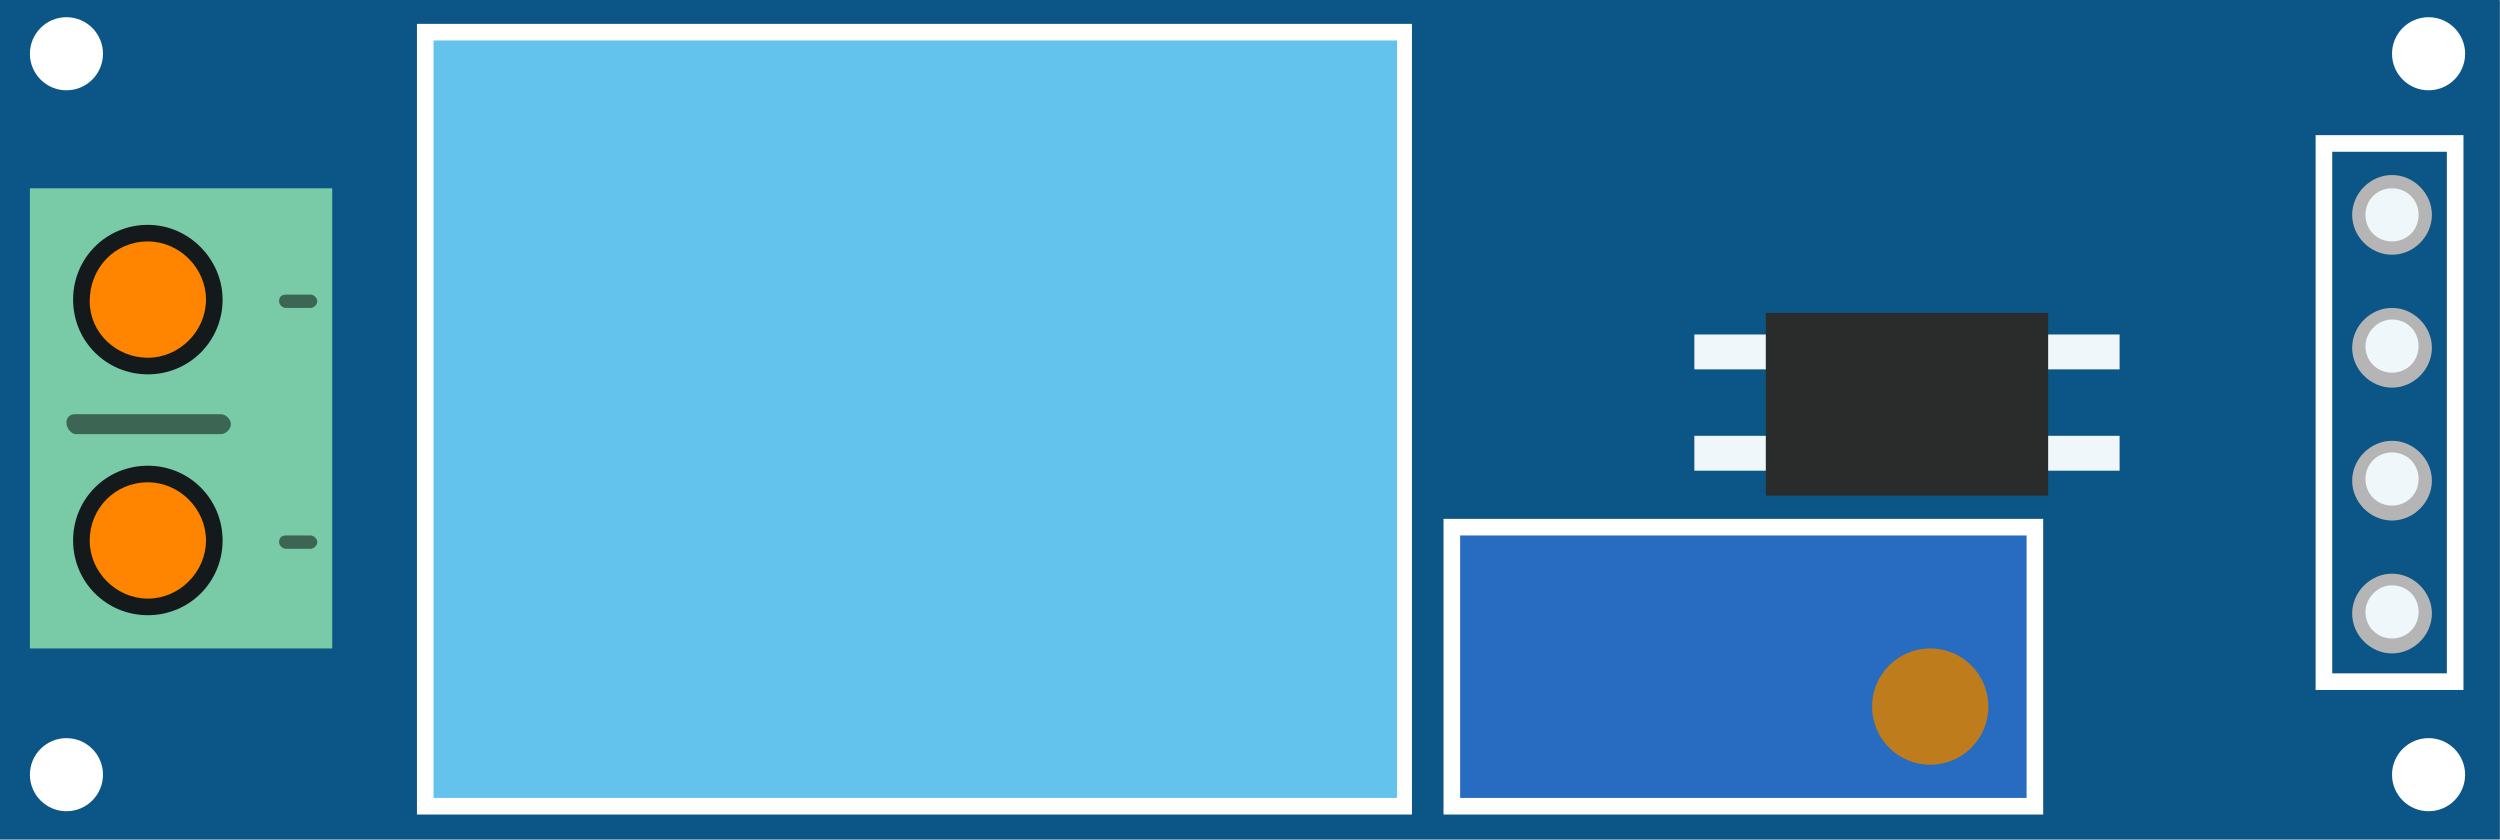 <?xml version="1.0" encoding="utf-8"?>
<!-- Generator: Adobe Illustrator 23.0.0, SVG Export Plug-In . SVG Version: 6.00 Build 0)  -->
<svg version="1.1" xmlns="http://www.w3.org/2000/svg" xmlns:xlink="http://www.w3.org/1999/xlink" width="150.477px" height="50.564px"
	 viewBox="0 0 150.5 50.5" style="enable-background:new 0 0 150.5 50.5;" xml:space="preserve">
<rect x="0" y="0" width="150.5" height="50.5" fill="#808080" stroke="none"/>
<style type="text/css">
	.st0{fill:#0B5686;}
	.st1{fill:#64C3ED;}
	.st2{fill:#FFFFFF;}
	.st3{fill:#79CBA7;}
	.st4{fill:#FF8500;}
	.st5{fill:#141A1C;}
	.st6{opacity:0.5;}
	.st7{fill:#286CC2;}
	.st8{fill:#BE7C1C;}
	.st9{fill:#292C2B;}
	.st10{fill:#EFF7FA;}
	.st11{fill:#B5B5B5;}
	.st12{opacity:0.25;}
</style>
<g id="Layer_2">
	<rect y="-0.1" transform="matrix(-1 4.489552e-11 -4.489552e-11 -1 150.476 50.393)" class="st0" width="150.5" height="50.6"/>
	<g>
		<rect x="25.6" y="1.9" class="st1" width="58.9" height="46.6"/>
		<path class="st2" d="M84.1,2.4V48H26.1V2.4H84.1 M85.1,1.4h-1H26.1h-1v1V48v1h1h57.9h1v-1V2.4V1.4L85.1,1.4z"/>
	</g>
	<g>
		<rect x="1.8" y="11.3" class="st3" width="18.2" height="27.7"/>
		<g>
			<path class="st4" d="M8.9,36.6c-2.2,0-4-1.8-4-4c0-2.2,1.8-4,4-4s4,1.8,4,4C12.9,34.8,11.1,36.6,8.9,36.6z"/>
			<path class="st5" d="M8.9,29c1.9,0,3.5,1.6,3.5,3.5s-1.6,3.5-3.5,3.5s-3.5-1.6-3.5-3.5S6.9,29,8.9,29 M8.9,28
				c-2.5,0-4.5,2-4.5,4.5s2,4.5,4.5,4.5s4.5-2,4.5-4.5S11.4,28,8.9,28L8.9,28z"/>
		</g>
		<g>
			<path class="st4" d="M8.9,22.1c-2.2,0-4-1.8-4-4c0-2.2,1.8-4,4-4s4,1.8,4,4C12.9,20.3,11.1,22.1,8.9,22.1z"/>
			<path class="st5" d="M8.9,14.5c1.9,0,3.5,1.6,3.5,3.5c0,1.9-1.6,3.5-3.5,3.5S5.4,20,5.4,18.1C5.4,16.1,6.9,14.5,8.9,14.5
				 M8.9,13.5c-2.5,0-4.5,2-4.5,4.5c0,2.5,2,4.5,4.5,4.5s4.5-2,4.5-4.5C13.4,15.6,11.4,13.5,8.9,13.5L8.9,13.5z"/>
		</g>
		<path class="st6" d="M4.5,24.9h8.8c0.3,0,0.6,0.3,0.6,0.6v0c0,0.3-0.3,0.6-0.6,0.6H4.5C4.2,26,4,25.7,4,25.4v0
			C4,25.1,4.2,24.9,4.5,24.9z"/>
		<path class="st6" d="M17.2,32.2h1.5c0.2,0,0.4,0.2,0.4,0.4l0,0c0,0.2-0.2,0.4-0.4,0.4h-1.5c-0.2,0-0.4-0.2-0.4-0.4l0,0
			C16.8,32.3,17,32.2,17.2,32.2z"/>
		<path class="st6" d="M17.2,17.7h1.5c0.2,0,0.4,0.2,0.4,0.4v0c0,0.2-0.2,0.4-0.4,0.4h-1.5c-0.2,0-0.4-0.2-0.4-0.4v0
			C16.8,17.8,17,17.7,17.2,17.7z"/>
	</g>
	<g>
		<g>
			<rect x="87.4" y="31.7" class="st7" width="35.2" height="16.8"/>
			<path class="st2" d="M122,32.2V48H87.9V32.2H122 M123,31.2h-1H87.9h-1v1V48v1h1H122h1v-1V32.2V31.2L123,31.2z"/>
		</g>
		<circle class="st8" cx="116.2" cy="42.5" r="3.5"/>
	</g>
	<g>
		<rect x="106.3" y="18.8" class="st9" width="17" height="11"/>
		<rect x="123.3" y="26.2" class="st10" width="4.3" height="2.1"/>
		<rect x="123.3" y="20.1" class="st10" width="4.3" height="2.1"/>
		<rect x="102" y="26.2" class="st10" width="4.3" height="2.1"/>
		<rect x="102" y="20.1" class="st10" width="4.3" height="2.1"/>
	</g>
	<g>
		<g>
			<path class="st2" d="M147.3,9.1v31.4h-6.9V9.1H147.3 M148.3,8.1h-1h-6.9h-1v1v31.4v1h1h6.9h1v-1V9.1V8.1L148.3,8.1z"/>
		</g>
		<g>
			<path class="st10" d="M144,38.8c-1.1,0-2-0.9-2-2s0.9-2,2-2s2,0.9,2,2S145.1,38.8,144,38.8z"/>
			<path class="st11" d="M144,35.2c0.9,0,1.6,0.7,1.6,1.6c0,0.9-0.7,1.6-1.6,1.6c-0.9,0-1.6-0.7-1.6-1.6
				C142.4,36,143.1,35.2,144,35.2 M144,34.5c-1.3,0-2.4,1.1-2.4,2.4s1.1,2.4,2.4,2.4s2.4-1.1,2.4-2.4S145.3,34.5,144,34.5L144,34.5z
				"/>
		</g>
		<g>
			<path class="st10" d="M144,30.8c-1.1,0-2-0.9-2-2s0.9-2,2-2s2,0.9,2,2S145.1,30.8,144,30.8z"/>
			<path class="st11" d="M144,27.2c0.9,0,1.6,0.7,1.6,1.6s-0.7,1.6-1.6,1.6c-0.9,0-1.6-0.7-1.6-1.6S143.1,27.2,144,27.2 M144,26.5
				c-1.3,0-2.4,1.1-2.4,2.4s1.1,2.4,2.4,2.4s2.4-1.1,2.4-2.4S145.3,26.5,144,26.5L144,26.5z"/>
		</g>
		<g>
			<path class="st10" d="M144,22.8c-1.1,0-2-0.9-2-2s0.9-2,2-2s2,0.9,2,2S145.1,22.8,144,22.8z"/>
			<path class="st11" d="M144,19.2c0.9,0,1.6,0.7,1.6,1.6c0,0.9-0.7,1.6-1.6,1.6c-0.9,0-1.6-0.7-1.6-1.6
				C142.4,20,143.1,19.2,144,19.2 M144,18.5c-1.3,0-2.4,1.1-2.4,2.4s1.1,2.4,2.4,2.4s2.4-1.1,2.4-2.4S145.3,18.5,144,18.5L144,18.5z
				"/>
		</g>
		<g>
			<path class="st10" d="M144,14.9c-1.1,0-2-0.9-2-2s0.9-2,2-2s2,0.9,2,2S145.1,14.9,144,14.9z"/>
			<path class="st11" d="M144,11.3c0.9,0,1.6,0.7,1.6,1.6c0,0.9-0.7,1.6-1.6,1.6c-0.9,0-1.6-0.7-1.6-1.6
				C142.4,12,143.1,11.3,144,11.3 M144,10.5c-1.3,0-2.4,1.1-2.4,2.4s1.1,2.4,2.4,2.4s2.4-1.1,2.4-2.4S145.3,10.5,144,10.5L144,10.5z
				"/>
		</g>
	</g>
	<circle class="st2" cx="146.2" cy="46.6" r="2.2"/>
	<circle class="st2" cx="146.2" cy="3.2" r="2.2"/>
	<circle class="st2" cx="4" cy="46.6" r="2.2"/>
	<circle class="st2" cx="4" cy="3.2" r="2.2"/>
</g>
<g id="Layer_1" class="st12">
</g>
</svg>
